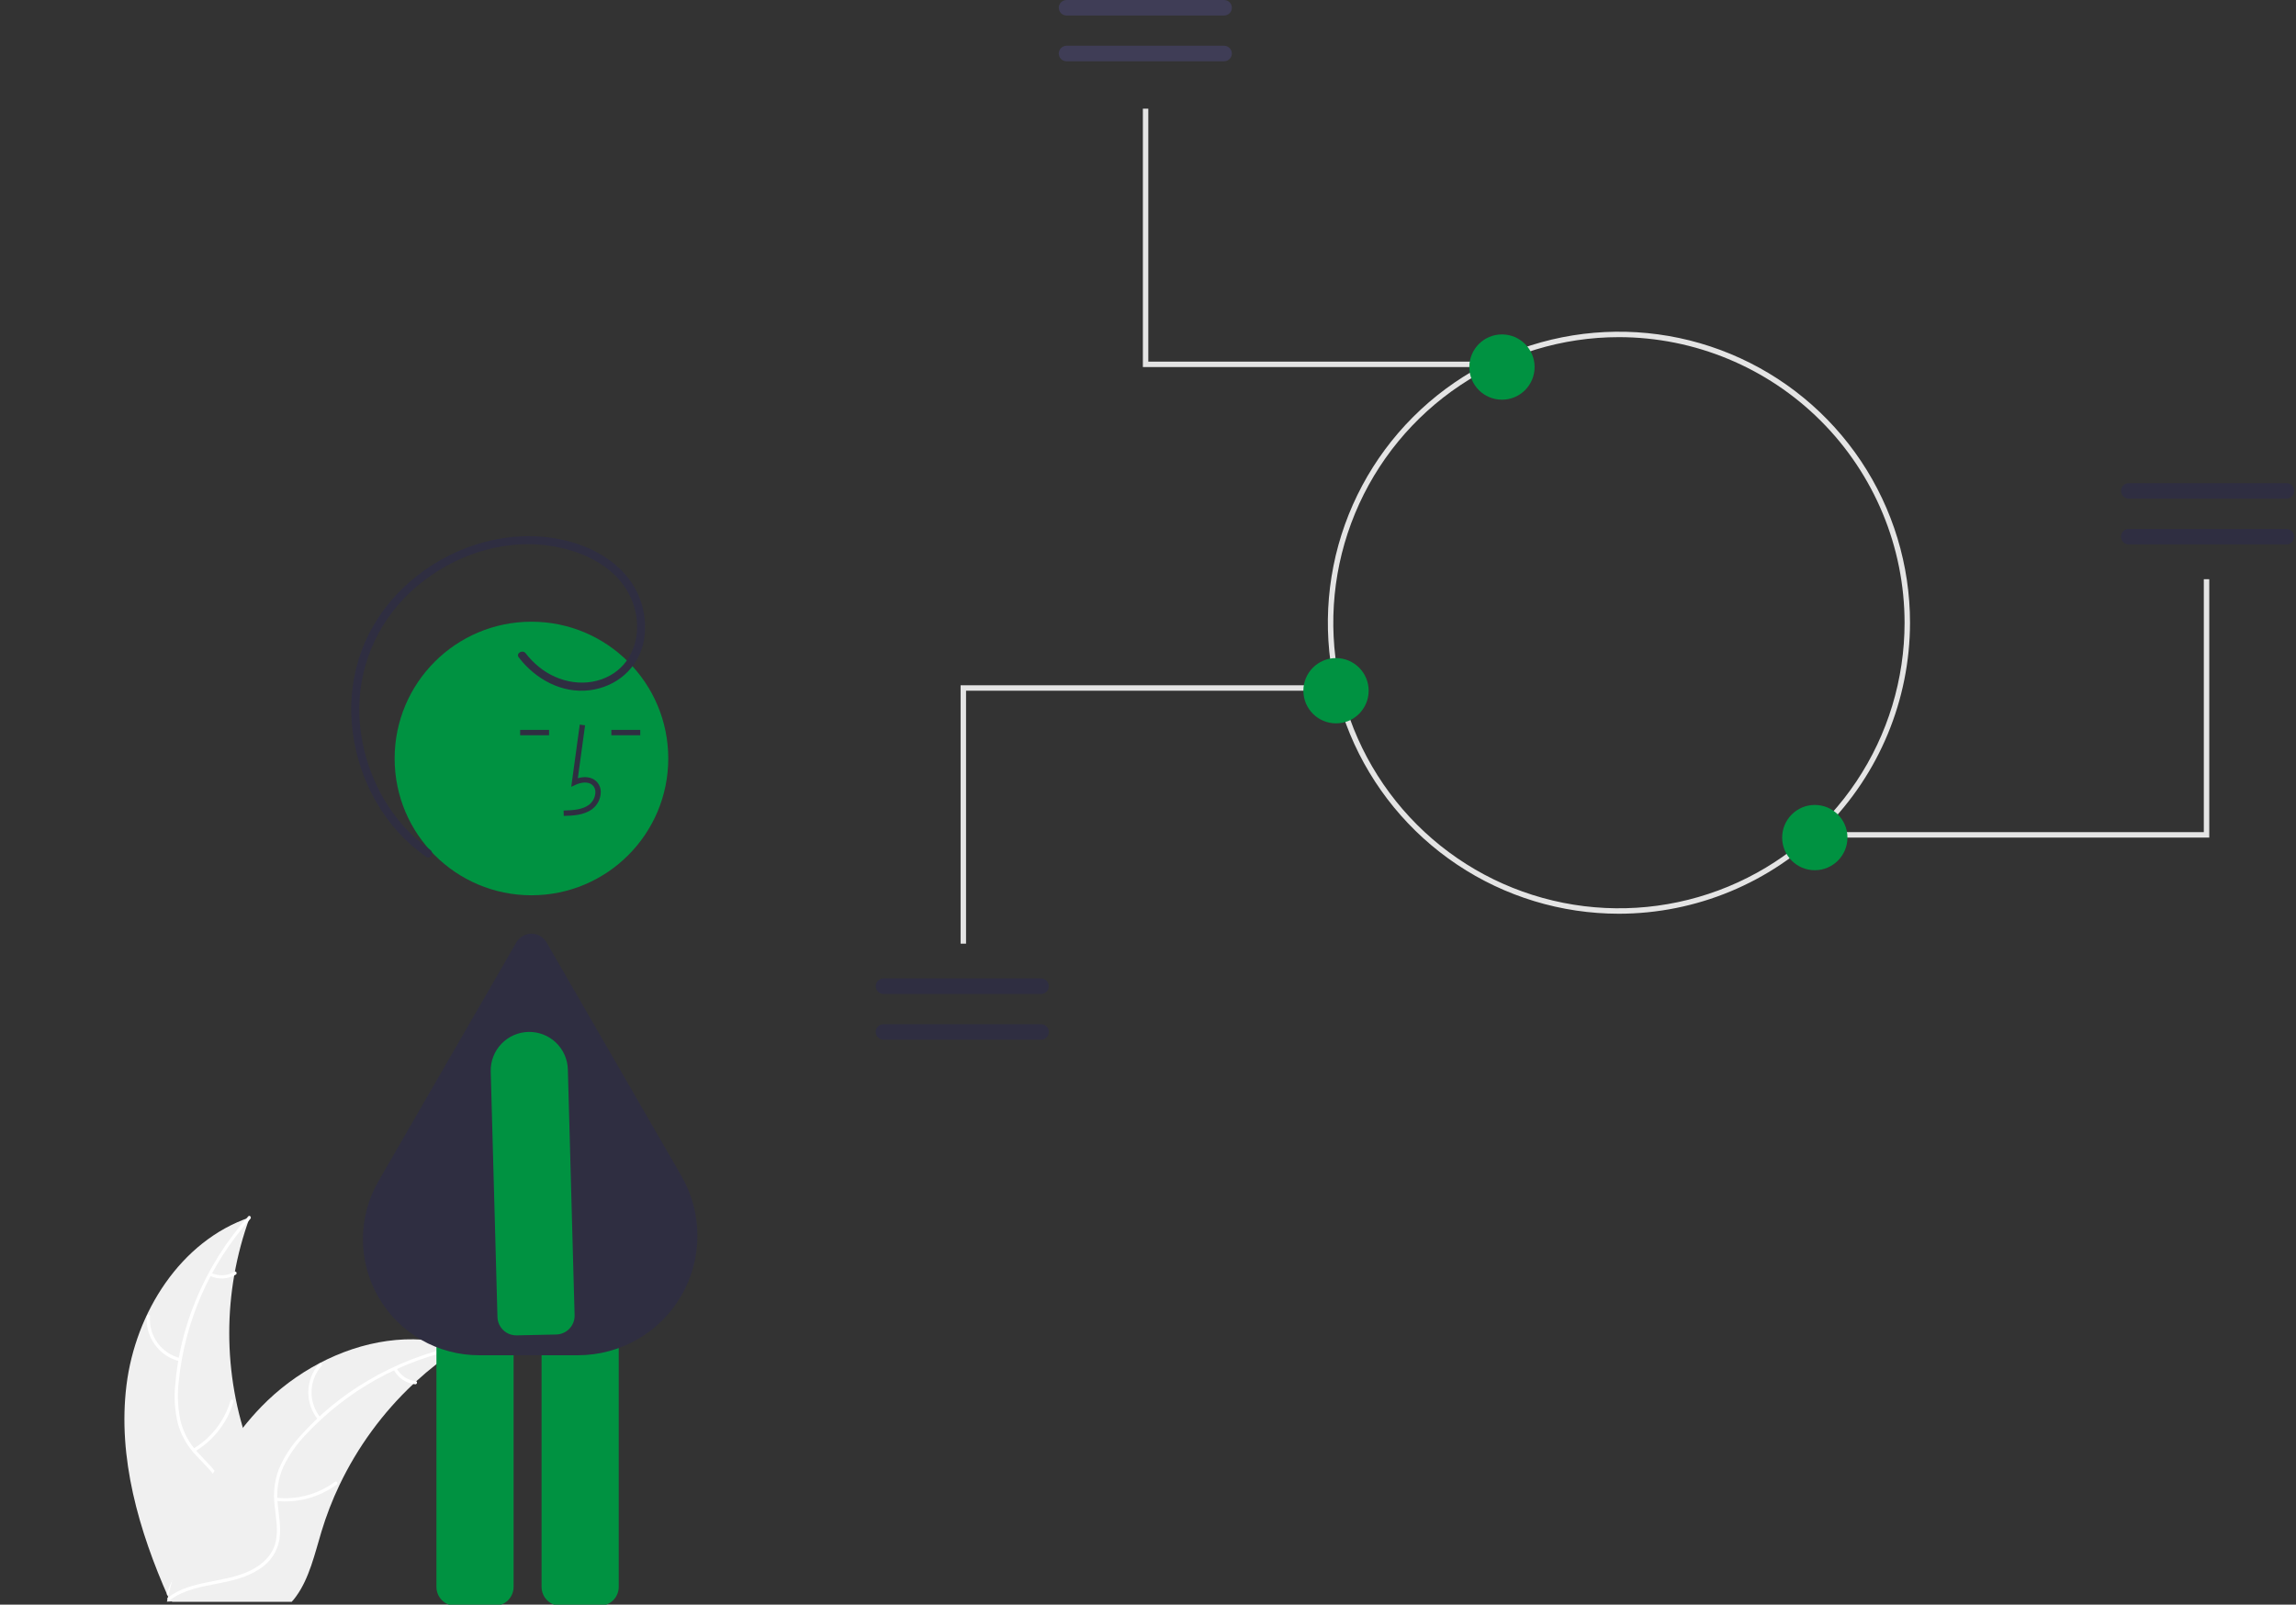 <svg width="844" height="590" viewBox="0 0 844 590" fill="none" xmlns="http://www.w3.org/2000/svg">
<rect x="0" y="0" width="844" height="590" fill="#333333" stroke="none"/>
<g clip-path="url(#clip0_46_337)">
<path d="M46.5 509.256C49.818 482.578 66.352 456.292 91.794 447.61C81.761 475.069 81.763 505.193 91.801 532.651C95.71 543.226 101.16 554.581 97.482 565.239C95.194 571.871 89.597 576.945 83.34 580.118C77.083 583.291 70.138 584.803 63.281 586.285L61.931 587.401C51.045 562.82 43.183 535.934 46.5 509.256Z" fill="#F0F0F0"/>
<path d="M92.047 448.115C77.23 464.716 68.021 485.565 65.728 507.698C65.15 512.454 65.325 517.272 66.247 521.973C67.293 526.524 69.538 530.712 72.75 534.101C75.681 537.322 79.053 540.277 81.15 544.154C82.194 546.154 82.803 548.353 82.938 550.606C83.073 552.858 82.73 555.114 81.932 557.224C80.08 562.536 76.431 566.865 72.715 570.974C68.588 575.537 64.23 580.21 62.477 586.259C62.264 586.992 61.139 586.62 61.351 585.888C64.403 575.364 74.619 569.386 79.491 559.907C81.764 555.484 82.719 550.349 80.587 545.68C78.724 541.597 75.25 538.547 72.254 535.312C69.072 532.052 66.737 528.061 65.453 523.69C64.294 519.051 63.934 514.248 64.387 509.488C65.236 498.754 67.768 488.221 71.889 478.274C76.529 466.896 83.082 456.395 91.263 447.226C91.77 446.659 92.55 447.551 92.047 448.115Z" fill="white"/>
<path d="M66.047 500.528C62.386 499.639 59.16 497.477 56.945 494.429C54.73 491.381 53.671 487.646 53.956 483.889C54.017 483.129 55.2 483.187 55.14 483.948C54.867 487.446 55.855 490.926 57.923 493.76C59.991 496.594 63.004 498.595 66.418 499.402C67.16 499.579 66.784 500.703 66.047 500.528Z" fill="white"/>
<path d="M71.049 532.664C77.661 528.716 82.543 522.42 84.72 515.032C84.935 514.3 86.06 514.673 85.845 515.404C83.565 523.087 78.472 529.629 71.582 533.722C70.925 534.112 70.395 533.052 71.049 532.664Z" fill="white"/>
<path d="M77.628 468.018C78.973 468.657 80.456 468.952 81.943 468.877C83.43 468.801 84.875 468.358 86.149 467.586C86.8 467.188 87.329 468.249 86.682 468.644C85.271 469.49 83.674 469.978 82.031 470.065C80.388 470.153 78.749 469.836 77.257 469.143C77.111 469.09 76.99 468.983 76.92 468.844C76.85 468.705 76.836 468.544 76.88 468.395C76.93 468.246 77.037 468.123 77.177 468.053C77.317 467.982 77.479 467.97 77.628 468.018Z" fill="white"/>
<path d="M169.348 495.26C168.948 495.52 168.548 495.78 168.148 496.05C162.79 499.574 157.726 503.527 153.008 507.87C152.638 508.2 152.268 508.54 151.908 508.88C140.653 519.466 131.46 532.049 124.798 545.99C122.152 551.54 119.933 557.284 118.158 563.17C115.708 571.3 113.698 580.31 108.848 586.96C108.35 587.66 107.809 588.328 107.228 588.96H63.398C63.298 588.91 63.198 588.87 63.098 588.82L61.348 588.9C61.418 588.59 61.498 588.27 61.568 587.96C61.608 587.78 61.658 587.6 61.698 587.42C61.728 587.3 61.758 587.18 61.778 587.07C61.788 587.03 61.798 586.99 61.808 586.96C61.828 586.85 61.858 586.75 61.878 586.65C62.318 584.86 62.772 583.07 63.238 581.28C63.238 581.27 63.238 581.27 63.248 581.26C66.838 567.63 71.598 554.18 78.248 541.88C78.448 541.51 78.648 541.13 78.868 540.76C81.896 535.233 85.371 529.962 89.258 525C91.395 522.291 93.668 519.69 96.068 517.21C102.282 510.814 109.463 505.435 117.348 501.27C133.068 492.97 151.268 489.79 168.068 494.86C168.498 494.991 168.918 495.12 169.348 495.26Z" fill="#F0F0F0"/>
<path d="M169.249 495.817C147.424 500.152 127.519 511.253 112.362 527.545C109.037 530.994 106.276 534.946 104.181 539.255C102.276 543.519 101.548 548.214 102.072 552.854C102.473 557.191 103.386 561.58 102.726 565.938C102.356 568.164 101.519 570.286 100.27 572.166C99.022 574.046 97.39 575.64 95.482 576.845C90.805 579.971 85.285 581.23 79.844 582.274C73.802 583.433 67.509 584.54 62.466 588.314C61.855 588.771 61.182 587.797 61.792 587.34C70.564 580.775 82.32 582.152 91.917 577.517C96.395 575.354 100.249 571.829 101.358 566.818C102.328 562.436 101.391 557.909 100.947 553.522C100.369 549.003 100.907 544.411 102.514 540.148C104.382 535.746 106.986 531.695 110.214 528.167C117.354 520.108 125.717 513.222 134.996 507.761C145.552 501.47 157.106 497.03 169.158 494.635C169.904 494.487 169.991 495.67 169.249 495.817Z" fill="white"/>
<path d="M116.933 522.012C114.545 519.098 113.271 515.43 113.337 511.663C113.404 507.896 114.808 504.275 117.297 501.447C117.803 500.877 118.713 501.636 118.207 502.207C115.884 504.836 114.577 508.209 114.522 511.717C114.467 515.225 115.668 518.637 117.907 521.337C118.394 521.924 117.417 522.596 116.933 522.012H116.933Z" fill="white"/>
<path d="M101.579 550.683C109.236 551.511 116.924 549.423 123.11 544.835C123.723 544.38 124.397 545.355 123.785 545.809C117.339 550.572 109.333 552.728 101.367 551.848C100.608 551.764 100.824 550.599 101.579 550.682V550.683Z" fill="white"/>
<path d="M145.754 503.028C146.443 504.348 147.449 505.476 148.682 506.311C149.915 507.146 151.336 507.662 152.817 507.812C153.577 507.887 153.36 509.052 152.605 508.978C150.969 508.804 149.401 508.233 148.037 507.313C146.672 506.394 145.554 505.154 144.78 503.702C144.695 503.572 144.664 503.414 144.691 503.261C144.719 503.107 144.804 502.971 144.929 502.878C145.059 502.789 145.218 502.755 145.372 502.783C145.527 502.811 145.664 502.899 145.754 503.028Z" fill="white"/>
<path d="M812.114 307.961H671.114V305.961H810.114V212.961H812.114V307.961Z" fill="#E4E4E4"/>
<path d="M355.114 346.961H353.114V251.961H494.114V253.961H355.114V346.961Z" fill="#E4E4E4"/>
<path d="M561.114 134.961H420.114V39.961H422.114V132.961H561.114V134.961Z" fill="#E4E4E4"/>
<path d="M392.057 4.76837e-06C391.301 0.001 390.576 0.303 390.042 0.838C389.507 1.373 389.207 2.099 389.207 2.855C389.207 3.611 389.507 4.337 390.042 4.872C390.576 5.408 391.301 5.709 392.057 5.71H449.976C450.732 5.709 451.457 5.408 451.991 4.872C452.526 4.337 452.826 3.611 452.826 2.855C452.826 2.099 452.526 1.373 451.991 0.838C451.457 0.303 450.732 0.001 449.976 4.76837e-06H392.057Z" fill="#3F3D56"/>
<path d="M392.057 16.822C391.3 16.822 390.574 17.123 390.038 17.658C389.503 18.194 389.202 18.92 389.202 19.677C389.202 20.434 389.503 21.16 390.038 21.696C390.574 22.231 391.3 22.532 392.057 22.532H449.976C450.732 22.531 451.457 22.229 451.991 21.694C452.526 21.159 452.826 20.433 452.826 19.677C452.826 18.921 452.526 18.195 451.991 17.66C451.457 17.125 450.732 16.823 449.976 16.822H392.057Z" fill="#3F3D56"/>
<path d="M840.462 200.174C841.218 200.172 841.943 199.871 842.477 199.336C843.012 198.8 843.312 198.075 843.312 197.319C843.312 196.562 843.012 195.837 842.477 195.302C841.943 194.766 841.218 194.465 840.462 194.463H782.537C782.162 194.463 781.79 194.536 781.443 194.679C781.096 194.822 780.78 195.033 780.515 195.298C780.249 195.563 780.038 195.878 779.894 196.225C779.75 196.572 779.676 196.943 779.676 197.319C779.676 197.694 779.75 198.066 779.894 198.413C780.038 198.759 780.249 199.074 780.515 199.339C780.78 199.605 781.096 199.815 781.443 199.958C781.79 200.101 782.162 200.175 782.537 200.174H840.462Z" fill="#2F2E41"/>
<path d="M840.462 183.35C841.218 183.349 841.943 183.047 842.477 182.512C843.012 181.977 843.312 181.251 843.312 180.495C843.312 179.739 843.012 179.013 842.477 178.478C841.943 177.943 841.218 177.641 840.462 177.64H782.537C782.162 177.639 781.79 177.713 781.443 177.856C781.096 177.999 780.78 178.209 780.515 178.474C780.249 178.74 780.038 179.055 779.894 179.401C779.75 179.748 779.676 180.12 779.676 180.495C779.676 180.871 779.75 181.242 779.894 181.589C780.038 181.936 780.249 182.251 780.515 182.516C780.78 182.781 781.096 182.991 781.443 183.135C781.79 183.278 782.162 183.351 782.537 183.35H840.462Z" fill="#2F2E41"/>
<path d="M595.114 335.961C573.952 335.961 553.264 329.685 535.668 317.928C518.072 306.17 504.358 289.459 496.259 269.908C488.16 250.356 486.042 228.842 490.17 208.086C494.299 187.33 504.49 168.264 519.454 153.3C534.418 138.336 553.484 128.145 574.24 124.016C594.995 119.888 616.51 122.007 636.061 130.105C655.613 138.204 672.324 151.918 684.081 169.514C695.839 187.111 702.114 207.798 702.114 228.961C702.082 257.329 690.799 284.526 670.739 304.586C650.68 324.645 623.482 335.928 595.114 335.961ZM595.114 123.961C574.347 123.961 554.046 130.119 536.779 141.656C519.512 153.194 506.054 169.593 498.107 188.779C490.16 207.965 488.08 229.077 492.132 249.445C496.183 269.813 506.183 288.522 520.868 303.207C535.552 317.891 554.262 327.892 574.63 331.943C594.998 335.994 616.11 333.915 635.296 325.968C654.482 318.021 670.881 304.563 682.418 287.295C693.956 270.028 700.114 249.728 700.114 228.961C700.083 201.122 689.01 174.434 669.326 154.749C649.641 135.065 622.952 123.992 595.114 123.961Z" fill="#E4E4E4"/>
<path d="M552.114 146.961C558.742 146.961 564.114 141.588 564.114 134.961C564.114 128.333 558.742 122.961 552.114 122.961C545.487 122.961 540.114 128.333 540.114 134.961C540.114 141.588 545.487 146.961 552.114 146.961Z" fill="#009241"/>
<path d="M491.114 265.961C497.742 265.961 503.114 260.588 503.114 253.961C503.114 247.333 497.742 241.961 491.114 241.961C484.487 241.961 479.114 247.333 479.114 253.961C479.114 260.588 484.487 265.961 491.114 265.961Z" fill="#009241"/>
<path d="M667.114 319.961C673.742 319.961 679.114 314.588 679.114 307.961C679.114 301.333 673.742 295.961 667.114 295.961C660.487 295.961 655.114 301.333 655.114 307.961C655.114 314.588 660.487 319.961 667.114 319.961Z" fill="#009241"/>
<path d="M324.767 359.747C324.009 359.747 323.283 360.048 322.748 360.583C322.212 361.119 321.911 361.845 321.911 362.602C321.911 363.36 322.212 364.086 322.748 364.621C323.283 365.157 324.009 365.458 324.767 365.458H382.691C383.448 365.456 384.173 365.155 384.707 364.619C385.241 364.084 385.541 363.359 385.541 362.602C385.541 361.846 385.241 361.121 384.707 360.585C384.173 360.05 383.448 359.749 382.691 359.747H324.767Z" fill="#2F2E41"/>
<path d="M324.767 376.571C324.391 376.57 324.019 376.643 323.672 376.787C323.325 376.93 323.01 377.14 322.744 377.405C322.479 377.67 322.268 377.985 322.124 378.332C321.98 378.679 321.906 379.05 321.906 379.426C321.906 379.801 321.98 380.173 322.124 380.52C322.268 380.867 322.479 381.181 322.744 381.447C323.01 381.712 323.325 381.922 323.672 382.065C324.019 382.208 324.391 382.282 324.767 382.281H382.691C383.448 382.28 384.173 381.978 384.707 381.443C385.241 380.908 385.541 380.182 385.541 379.426C385.541 378.67 385.241 377.944 384.707 377.409C384.173 376.874 383.448 376.572 382.691 376.571H324.767Z" fill="#2F2E41"/>
<path d="M181.891 590.393H167.336C165.506 590.391 163.752 589.663 162.458 588.369C161.163 587.075 160.436 585.32 160.433 583.49V462.182C160.436 460.352 161.163 458.597 162.458 457.303C163.752 456.009 165.506 455.281 167.336 455.279H181.891C183.721 455.281 185.476 456.009 186.77 457.303C188.064 458.597 188.792 460.352 188.794 462.182V583.49C188.792 585.32 188.064 587.075 186.77 588.369C185.476 589.663 183.721 590.391 181.891 590.393Z" fill="#009241"/>
<path d="M220.54 590.393H205.985C204.155 590.391 202.4 589.663 201.106 588.369C199.812 587.075 199.084 585.32 199.082 583.49V462.182C199.084 460.352 199.812 458.597 201.106 457.303C202.4 456.009 204.155 455.281 205.985 455.279H220.54C222.37 455.281 224.125 456.009 225.419 457.303C226.713 458.597 227.441 460.352 227.443 462.182V583.49C227.441 585.32 226.713 587.075 225.419 588.369C224.125 589.663 222.37 590.391 220.54 590.393Z" fill="#009241"/>
<path d="M195.359 329.174C223.135 329.174 245.652 306.657 245.652 278.881C245.652 251.105 223.135 228.588 195.359 228.588C167.583 228.588 145.066 251.105 145.066 278.881C145.066 306.657 167.583 329.174 195.359 329.174Z" fill="#009241"/>
<path d="M212.431 498.295H176.25C168.731 498.323 161.339 496.365 154.82 492.618C148.302 488.871 142.889 483.468 139.13 476.957C135.37 470.445 133.398 463.056 133.412 455.538C133.426 448.019 135.427 440.638 139.21 434.141L189.808 346.503C190.371 345.529 191.18 344.719 192.154 344.157C193.129 343.594 194.234 343.298 195.359 343.298C196.484 343.298 197.59 343.594 198.564 344.157C199.539 344.719 200.348 345.529 200.91 346.503L250.489 432.376C254.346 439.056 256.377 446.635 256.377 454.349C256.377 462.063 254.346 469.641 250.489 476.322C246.632 483.002 241.084 488.55 234.403 492.407C227.723 496.264 220.145 498.295 212.431 498.295Z" fill="#2F2E41"/>
<path d="M207.23 299.993C210.49 299.902 214.547 299.789 217.673 297.506C218.604 296.798 219.368 295.895 219.913 294.861C220.459 293.826 220.771 292.685 220.829 291.517C220.885 290.687 220.749 289.856 220.431 289.087C220.112 288.318 219.621 287.634 218.994 287.087C217.361 285.707 214.977 285.383 212.408 286.138L215.07 266.686L213.116 266.419L209.987 289.287L211.619 288.538C213.51 287.671 216.107 287.229 217.721 288.593C218.117 288.949 218.426 289.392 218.623 289.887C218.82 290.383 218.9 290.917 218.858 291.448C218.81 292.317 218.575 293.166 218.17 293.936C217.765 294.707 217.198 295.381 216.509 295.913C214.077 297.69 210.843 297.919 207.175 298.022L207.23 299.993Z" fill="#2F2E41"/>
<path d="M235.356 268.364H224.733V270.336H235.356V268.364Z" fill="#2F2E41"/>
<path d="M201.827 268.364H191.205V270.336H201.827V268.364Z" fill="#2F2E41"/>
<path d="M183.53 487.047C183.112 486.167 182.886 485.209 182.868 484.235L180.389 393.899C180.308 390.139 181.724 386.502 184.325 383.786C186.925 381.07 190.498 379.499 194.258 379.417C198.017 379.335 201.655 380.75 204.371 383.35C207.088 385.951 208.66 389.523 208.743 393.282L211.222 483.619C211.259 485.449 210.57 487.219 209.304 488.541C208.039 489.863 206.301 490.629 204.471 490.671L189.92 490.987C188.588 491.015 187.277 490.658 186.144 489.959C185.01 489.26 184.103 488.249 183.53 487.047Z" fill="#009241"/>
<path d="M190.693 241.704C196.803 249.695 206.504 255.056 216.756 253.786C226.519 252.578 234.573 245.773 236.594 236.031C237.476 231.425 237.238 226.674 235.9 222.179C234.562 217.684 232.163 213.577 228.905 210.203C221.995 202.935 212.105 199.026 202.316 197.685C183.772 195.145 164.728 201.677 150.707 213.86C143.666 219.916 138.045 227.45 134.246 235.925C130.586 244.337 128.842 253.458 129.142 262.627C129.681 280.747 137.618 298.832 151.313 310.849C153.014 312.337 154.795 313.731 156.646 315.026C158.208 316.122 159.688 313.558 158.14 312.472C144.115 302.633 135.169 286.624 132.714 269.803C131.428 261.328 132.001 252.675 134.394 244.443C136.787 236.212 140.942 228.599 146.572 222.134C157.897 209.257 174.502 200.888 191.7 200.138C209.005 199.383 230.631 207.109 233.87 226.373C235.321 235.008 232.094 244.083 224.182 248.406C215.71 253.034 205.323 251.13 198.043 245.152C196.26 243.695 194.651 242.037 193.247 240.211C192.106 238.719 189.536 240.191 190.693 241.704L190.693 241.704Z" fill="#2F2E41"/>
</g>
<defs>
<clipPath id="clip0_46_337">
<rect width="843.317" height="590.961" fill="white"/>
</clipPath>
</defs>
</svg>
